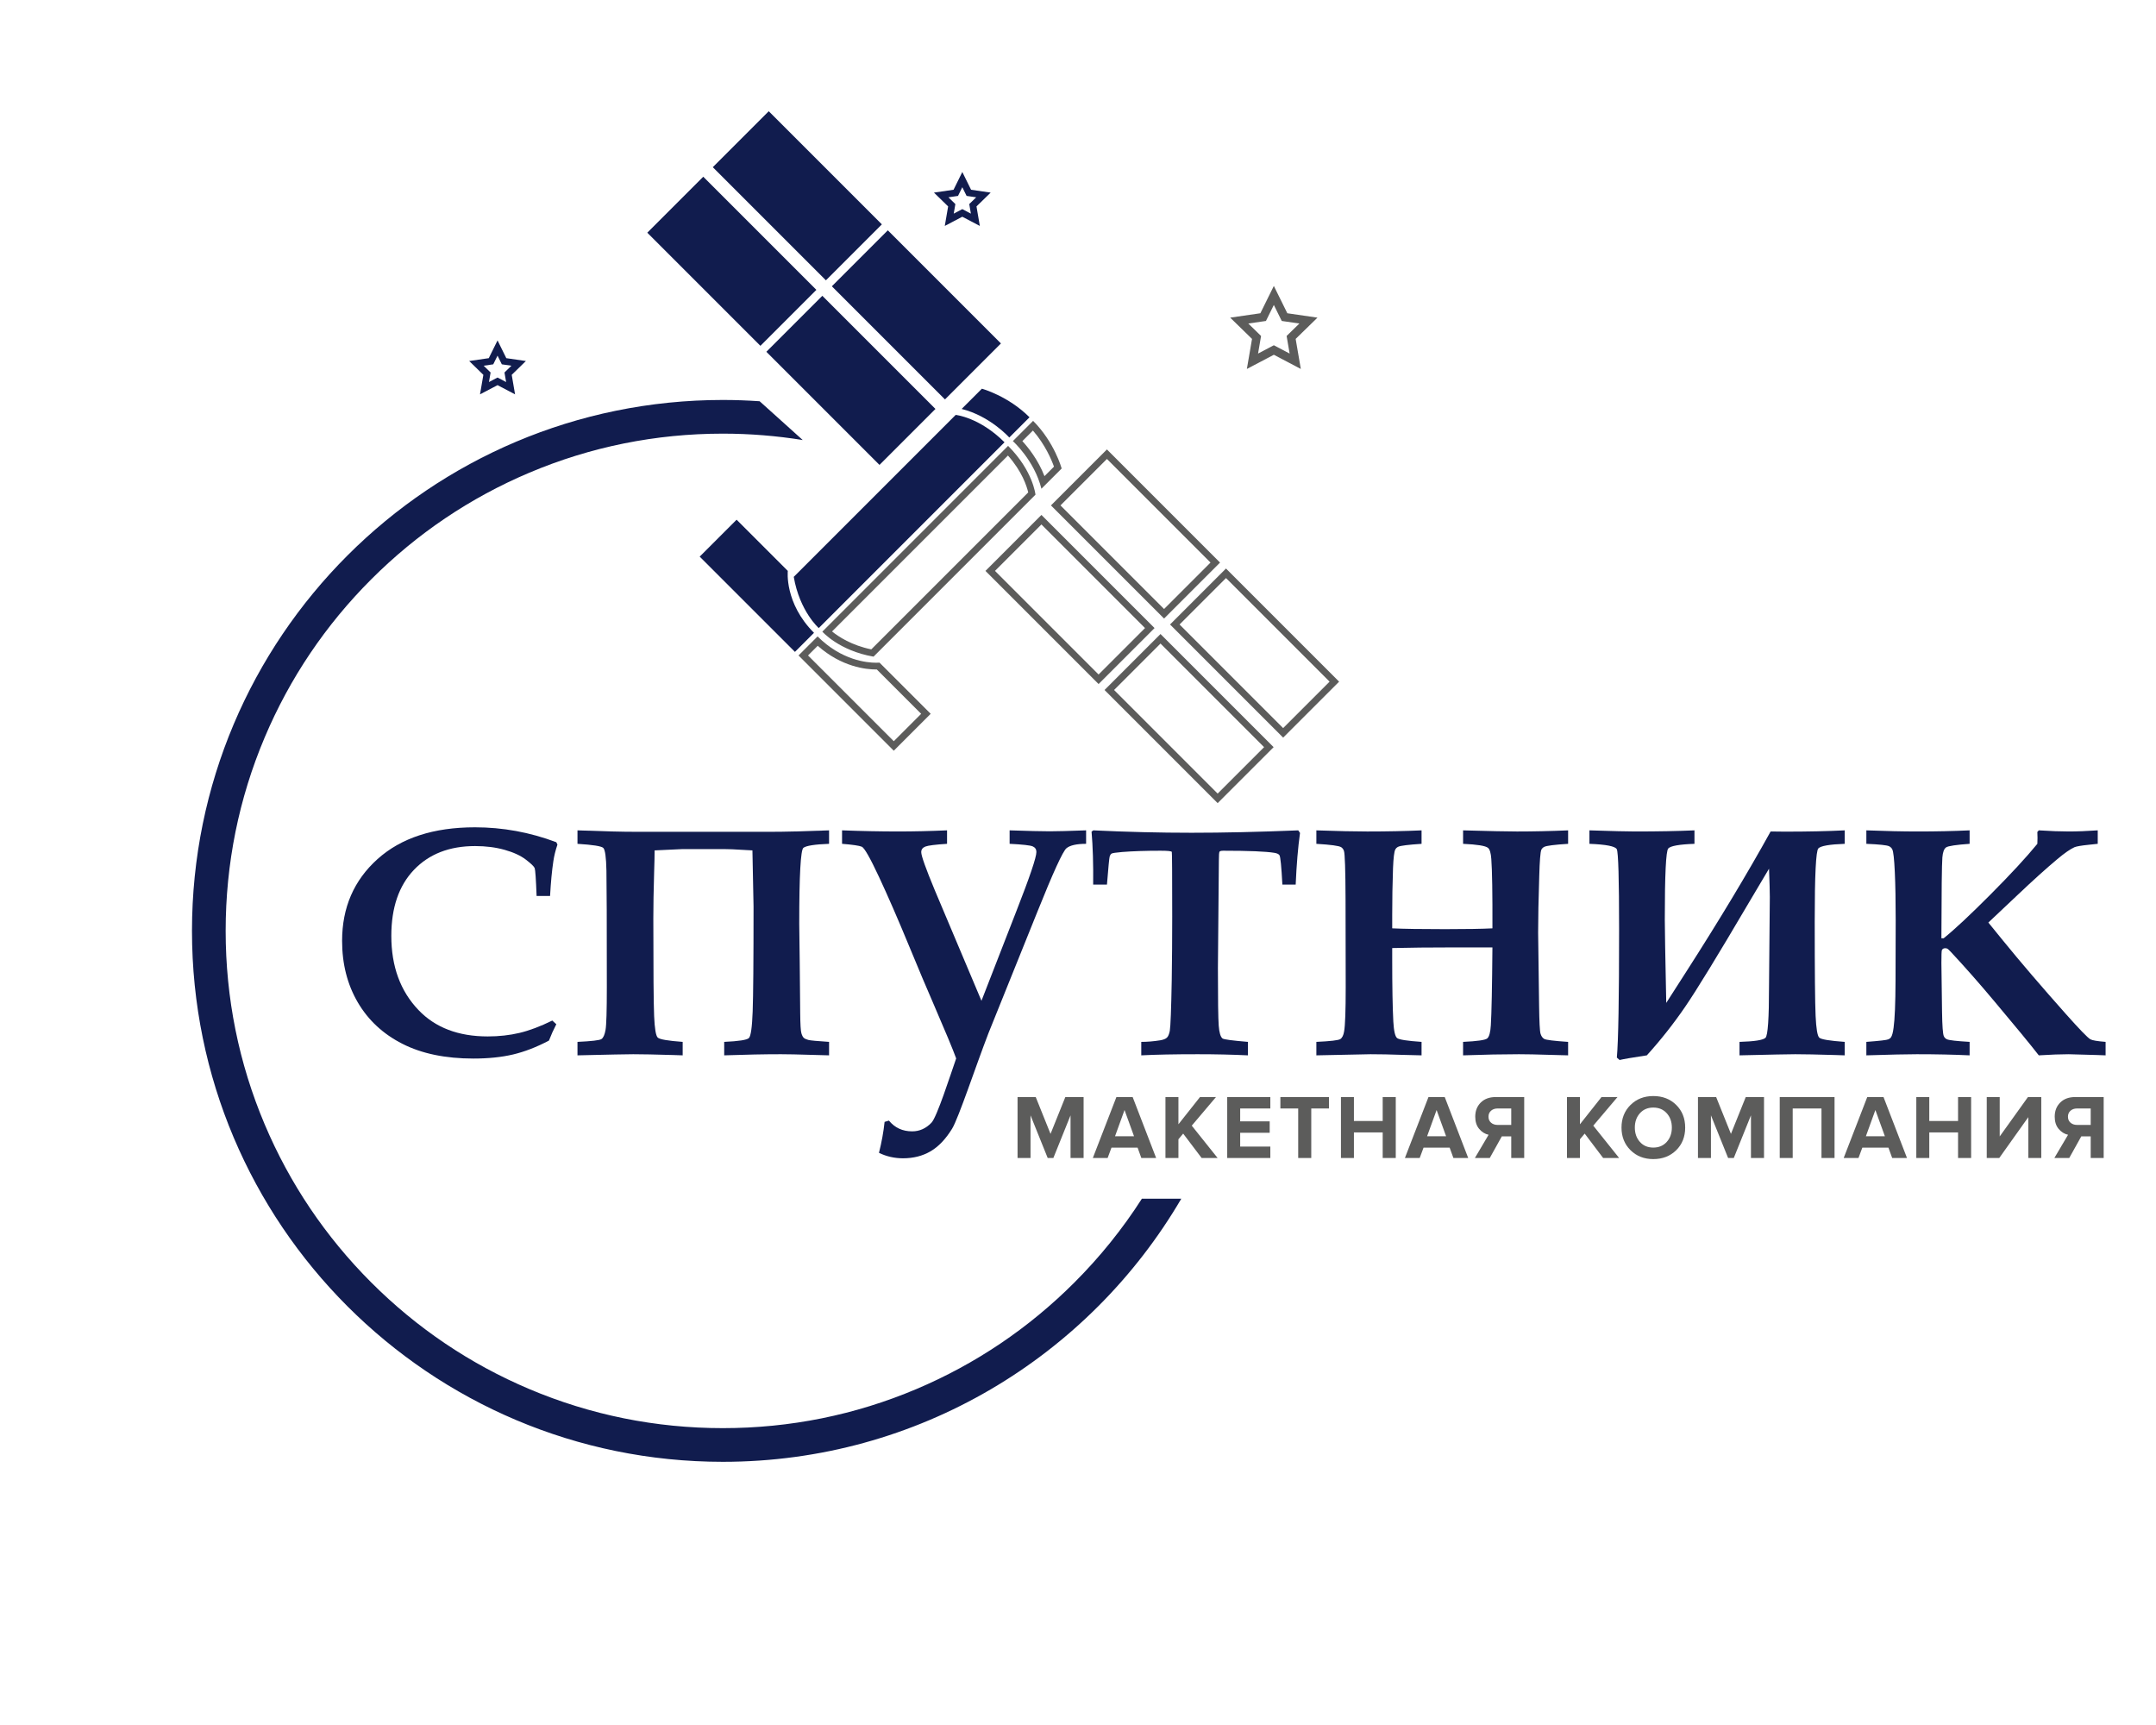 <?xml version="1.0" encoding="UTF-8" standalone="no"?>
<svg
   xmlns:dc="http://purl.org/dc/elements/1.1/"
   xmlns:cc="http://creativecommons.org/ns#"
   xmlns:rdf="http://www.w3.org/1999/02/22-rdf-syntax-ns#"
   xmlns:svg="http://www.w3.org/2000/svg"
   xmlns="http://www.w3.org/2000/svg"
   viewBox="0 0 1706.667 1365.333"
   height="1365.333"
   width="1706.667"
   xml:space="preserve"
   id="svg4747"
   version="1.1"><defs
     id="defs4751"><clipPath
       id="clipPath4781"
       clipPathUnits="userSpaceOnUse"><path
         id="path4779"
         d="M 0,1024 H 1280 V 0 H 0 Z" /></clipPath></defs><g
     transform="matrix(1.333,0,0,-1.333,0,1365.333)"
     id="g4755"><path
       d="m 657.334,757.395 -33.234,-33.234 67.174,-67.175 33.235,33.234 z m 0,-5.657 61.518,-61.518 -27.578,-27.577 -61.517,61.518 z"
       style="fill:#5c5c5b;fill-opacity:1;fill-rule:nonzero;stroke:none"
       id="path4761" /><path
       d="m 728.044,686.685 -33.233,-33.234 67.174,-67.175 33.235,33.234 z m 0,-5.657 61.519,-61.518 -27.578,-27.577 -61.518,61.518 z"
       style="fill:#5c5c5b;fill-opacity:1;fill-rule:nonzero;stroke:none"
       id="path4765" /><path
       d="m 618.443,718.505 -33.234,-33.234 67.175,-67.175 33.234,33.234 z m 0,-5.657 61.518,-61.518 -27.577,-27.577 -61.518,61.518 z"
       style="fill:#5c5c5b;fill-opacity:1;fill-rule:nonzero;stroke:none"
       id="path4769" /><path
       d="m 689.153,647.794 -33.233,-33.234 67.174,-67.175 33.235,33.234 z m 0,-5.657 61.519,-61.518 -27.578,-27.577 -61.518,61.518 z"
       style="fill:#5c5c5b;fill-opacity:1;fill-rule:nonzero;stroke:none"
       id="path4773" /><g
       transform="translate(598.644,759.517)"
       id="g4783"><path
         id="path4785"
         style="fill:#5c5c5b;fill-opacity:1;fill-rule:nonzero;stroke:none"
         d="m 0,0 -110.309,-110.309 c 0,0 9.9,-11.314 30.406,-14.849 l 96.166,96.166 c 0,0 -1.414,14.143 -16.263,28.992 m -0.084,-5.741 c 8.44,-9.522 11.202,-18.291 12.036,-21.905 l -93.189,-93.189 c -11.745,2.421 -19.492,7.551 -23.299,10.643 L -0.084,-5.741" /></g><g
       transform="translate(613.493,774.366)"
       id="g4787"><path
         id="path4789"
         style="fill:#5c5c5b;fill-opacity:1;fill-rule:nonzero;stroke:none"
         d="m 0,0 -12.021,-12.021 c 0,0 12.728,-11.313 16.971,-28.284 l 12.021,12.021 c 0,0 -4.243,15.556 -16.971,28.284 m -0.099,-5.756 c 7.284,-8.367 11.062,-17.409 12.504,-21.436 L 6.76,-32.838 c -3.754,9.676 -9.603,16.974 -13.134,20.807 l 6.275,6.275" /></g><g
       transform="translate(485.507,646.38)"
       id="g4791"><path
         id="path4793"
         style="fill:#5c5c5b;fill-opacity:1;fill-rule:nonzero;stroke:none"
         d="m 0,0 -11.314,-11.313 56.569,-56.569 21.92,21.92 -30.405,30.406 c 0,0 -0.716,-0.08 -1.998,-0.08 -5.34,0 -20.516,1.38 -34.772,15.636 m 0.086,-5.571 c 14.28,-12.629 28.833,-14.065 34.686,-14.065 0.145,0 0.285,10e-4 0.417,0.003 l 26.329,-26.329 -16.263,-16.264 -50.912,50.913 5.743,5.742" /></g><g
       transform="translate(493.992,854.269)"
       id="g4795"><path
         id="path4797"
         style="fill:#111c4e;fill-opacity:1;fill-rule:nonzero;stroke:none"
         d="m 0,0 67.175,-67.175 33.234,33.234 -67.175,67.175 z" /></g><g
       transform="translate(423.281,924.98)"
       id="g4799"><path
         id="path4801"
         style="fill:#111c4e;fill-opacity:1;fill-rule:nonzero;stroke:none"
         d="m 0,0 67.175,-67.175 33.234,33.234 -67.175,67.175 z" /></g><g
       transform="translate(455.101,815.378)"
       id="g4803"><path
         id="path4805"
         style="fill:#111c4e;fill-opacity:1;fill-rule:nonzero;stroke:none"
         d="m 0,0 67.175,-67.175 33.234,33.234 -67.175,67.175 z" /></g><g
       transform="translate(384.391,886.089)"
       id="g4807"><path
         id="path4809"
         style="fill:#111c4e;fill-opacity:1;fill-rule:nonzero;stroke:none"
         d="m 0,0 67.175,-67.175 33.234,33.234 -67.175,67.175 z" /></g><g
       transform="translate(596.523,761.638)"
       id="g4811"><path
         id="path4813"
         style="fill:#111c4e;fill-opacity:1;fill-rule:nonzero;stroke:none"
         d="m 0,0 -110.309,-110.309 c 0,0 -11.313,9.9 -14.849,30.406 l 96.167,96.167 c 0,0 14.142,-1.414 28.991,-16.264" /></g><g
       transform="translate(599.351,764.467)"
       id="g4815"><path
         id="path4817"
         style="fill:#111c4e;fill-opacity:1;fill-rule:nonzero;stroke:none"
         d="m 0,0 c 0,0 -11.314,12.728 -28.284,16.971 l 12.02,12.02 c 0,0 15.557,-4.242 28.285,-16.97 z" /></g><g
       transform="translate(483.385,648.501)"
       id="g4819"><path
         id="path4821"
         style="fill:#111c4e;fill-opacity:1;fill-rule:nonzero;stroke:none"
         d="m 0,0 -11.313,-11.314 -56.569,56.568 21.92,21.921 30.406,-30.405 c 0,0 -2.121,-19.093 15.556,-36.77" /></g><g
       transform="translate(327.984,418.284)"
       id="g4823"><path
         id="path4825"
         style="fill:#111c4e;fill-opacity:1;fill-rule:nonzero;stroke:none"
         d="m 0,0 2.38,-2.189 c -1.651,-3.175 -3.11,-6.414 -4.379,-9.714 -7.366,-3.872 -14.459,-6.618 -21.282,-8.236 -6.824,-1.619 -14.681,-2.428 -23.568,-2.428 -16.632,0 -30.693,2.919 -42.183,8.76 -11.489,5.839 -20.329,14.06 -26.519,24.662 -6.189,10.6 -9.283,22.758 -9.283,36.47 0,19.741 6.999,35.912 20.996,48.515 13.997,12.6 33.311,18.902 57.942,18.902 8.188,0 16.298,-0.732 24.329,-2.191 8.029,-1.461 16.012,-3.682 23.947,-6.666 l 0.667,-1.428 C 1.877,101.029 1.067,97.728 0.613,94.555 -0.23,89.032 -0.879,82.175 -1.333,73.986 h -7.999 c -0.38,10.03 -0.762,15.535 -1.142,16.521 -0.381,0.983 -2.125,2.666 -5.231,5.047 -3.107,2.381 -7.308,4.317 -12.603,5.808 -5.294,1.491 -11.145,2.239 -17.548,2.239 -15.219,0 -27.315,-4.7 -36.287,-14.093 -8.973,-9.397 -13.459,-22.472 -13.459,-39.232 0,-18.156 5.395,-32.85 16.188,-44.087 9.965,-10.412 23.646,-15.616 41.04,-15.616 6.728,0 13.029,0.698 18.902,2.095 C -13.602,-5.937 -7.11,-3.491 0,0" /></g><g
       transform="translate(492.335,523.218)"
       id="g4827"><path
         id="path4829"
         style="fill:#111c4e;fill-opacity:1;fill-rule:nonzero;stroke:none"
         d="m 0,0 c -8.507,-0.318 -13.584,-1.111 -15.235,-2.38 -1.651,-1.271 -2.476,-16.316 -2.476,-45.136 0,-1.015 0.096,-8.506 0.286,-22.471 l 0.286,-30.662 c 0.063,-6.539 0.301,-10.491 0.714,-11.855 0.412,-1.365 0.904,-2.285 1.476,-2.761 0.572,-0.476 1.459,-0.873 2.666,-1.19 1.205,-0.318 5.3,-0.7 12.283,-1.144 v -7.997 c -1.521,0 -5.007,0.094 -10.458,0.284 -7.923,0.256 -13.976,0.382 -18.16,0.382 -9.697,0 -20.917,-0.221 -33.656,-0.666 v 7.997 c 8.649,0.382 13.543,1.143 14.679,2.285 1.137,1.141 1.878,6.39 2.225,15.746 0.347,9.355 0.522,30.142 0.522,62.365 l -0.665,33.298 -12.074,0.667 c -1.079,0.062 -2.441,0.095 -4.089,0.095 h -25.762 l -16.163,-0.762 c 0,-2.853 -0.096,-7.198 -0.286,-13.033 -0.317,-10.845 -0.475,-19.948 -0.475,-27.306 0,-31.272 0.158,-50.615 0.474,-58.037 0.315,-7.421 1.027,-11.67 2.131,-12.749 1.104,-1.078 6.044,-1.934 14.82,-2.569 v -7.997 c -0.189,0 -2.066,0.063 -5.626,0.19 -10.681,0.318 -18.596,0.476 -23.746,0.476 -3.433,0 -14.464,-0.221 -33.092,-0.666 v 7.997 c 8.361,0.382 13.101,0.937 14.218,1.667 1.116,0.729 1.93,2.538 2.441,5.428 0.511,2.889 0.766,11.379 0.766,25.471 0,38.151 -0.079,61.194 -0.239,69.132 -0.161,7.933 -0.782,12.425 -1.868,13.473 -1.085,1.047 -6.191,1.857 -15.318,2.428 v 7.998 c 14.863,-0.571 26.457,-0.856 34.778,-0.856 h 79.941 c 8.194,0 19.754,0.285 34.682,0.856 z" /></g><g
       transform="translate(644.974,523.218)"
       id="g4831"><path
         id="path4833"
         style="fill:#111c4e;fill-opacity:1;fill-rule:nonzero;stroke:none"
         d="m 0,0 c -5.65,0 -9.538,-0.874 -11.664,-2.62 -2.128,-1.745 -7.888,-14.329 -17.282,-37.754 l -29.043,-72.082 c -7.617,-19.741 -17.781,-50.51 -21.59,-56.698 -3.809,-6.191 -8.079,-10.665 -12.807,-13.427 -4.73,-2.761 -10.174,-4.142 -16.33,-4.142 -5.079,0 -9.841,1.079 -14.283,3.238 1.586,6.284 2.697,12.411 3.332,18.377 l 2.57,0.762 c 3.491,-4.253 8.091,-6.38 13.804,-6.38 4.378,0 8.203,1.714 11.471,5.142 3.269,3.428 11.123,28.015 14.663,38.159 -1.84,5.092 -6.439,16.143 -13.795,33.155 -3.616,8.252 -8.342,19.457 -14.178,33.614 -6.659,16.123 -12.624,29.819 -17.892,41.088 -5.27,11.267 -8.666,17.218 -10.189,17.854 -1.523,0.633 -5.427,1.205 -11.712,1.714 v 7.998 c 11.739,-0.445 22.877,-0.666 33.412,-0.666 9.076,0 18.723,0.221 28.941,0.666 V 0 c -6.919,-0.445 -11.204,-0.985 -12.853,-1.619 -1.65,-0.635 -2.475,-1.747 -2.475,-3.333 0,-2.159 2.665,-9.651 7.997,-22.472 l 27.765,-65.779 20.719,53.21 c 7.935,20.25 11.903,31.962 11.903,35.137 0,1.586 -0.731,2.697 -2.191,3.332 -1.46,0.634 -6.031,1.143 -13.711,1.524 v 7.998 c 11.298,-0.38 19.235,-0.571 23.805,-0.571 4.188,0 11.393,0.191 21.613,0.571 z" /></g><g
       transform="translate(677.731,397.622)"
       id="g4835"><path
         id="path4837"
         style="fill:#111c4e;fill-opacity:1;fill-rule:nonzero;stroke:none"
         d="m 0,0 v 7.997 c 3.618,0 7.395,0.317 11.331,0.951 1.841,0.318 3.143,0.841 3.904,1.57 0.762,0.729 1.333,2.078 1.714,4.044 0.444,2.727 0.824,12.749 1.143,30.064 0.19,12.305 0.285,24.863 0.285,37.677 0,25.18 -0.08,38.007 -0.239,38.484 -0.159,0.476 -2.404,0.714 -6.73,0.714 -8.845,0 -16.449,-0.254 -22.812,-0.762 -3.692,-0.318 -5.777,-0.635 -6.253,-0.953 -0.479,-0.318 -0.845,-0.872 -1.099,-1.665 -0.254,-0.794 -0.794,-6.365 -1.621,-16.712 h -8.188 c 0.126,12.16 -0.192,22.633 -0.954,31.42 l 1.047,0.764 c 19.997,-0.951 39.453,-1.427 58.371,-1.427 18.854,0 39.96,0.476 63.322,1.427 l 1.048,-1.527 c -1.207,-8.724 -2.064,-18.942 -2.571,-30.657 h -7.903 c -0.571,10.702 -1.144,16.502 -1.715,17.401 -0.444,0.705 -1.461,1.185 -3.048,1.441 -5.079,0.834 -15.171,1.25 -30.279,1.25 -1.271,0 -2.032,-0.19 -2.286,-0.572 -0.254,-0.446 -0.38,-2.128 -0.38,-5.051 L 45.516,51.836 c 0,-18.553 0.159,-29.94 0.477,-34.166 0.319,-4.225 1.085,-6.781 2.298,-7.671 C 49.12,9.427 54.13,8.759 63.322,7.997 V 0 C 53.975,0.444 44.058,0.666 33.568,0.666 19.772,0.666 8.581,0.444 0,0" /></g><g
       transform="translate(781.711,397.622)"
       id="g4839"><path
         id="path4841"
         style="fill:#111c4e;fill-opacity:1;fill-rule:nonzero;stroke:none"
         d="m 0,0 v 7.997 c 8.365,0.382 13.105,0.937 14.223,1.667 1.117,0.729 1.867,2.238 2.251,4.524 0.633,3.49 0.951,12.283 0.951,26.375 l -0.094,52.086 c -0.065,17.582 -0.384,27.169 -0.959,28.756 -0.319,0.953 -0.862,1.682 -1.627,2.191 -1.276,0.824 -6.193,1.49 -14.745,2 v 7.997 c 12.716,-0.444 22.793,-0.666 30.231,-0.666 11.762,0 22.506,0.222 32.234,0.666 v -7.997 c -7.808,-0.51 -12.411,-1.081 -13.807,-1.715 -0.825,-0.381 -1.429,-0.951 -1.809,-1.714 -0.635,-1.206 -1.08,-4.888 -1.333,-11.045 -0.319,-9.141 -0.477,-18.411 -0.477,-27.805 v -7.903 c 6.592,-0.318 17.049,-0.476 31.373,-0.476 12.739,0 22.12,0.158 28.141,0.476 0.062,20.63 -0.159,34.342 -0.667,41.136 -0.253,3.618 -0.916,5.84 -1.988,6.665 -1.452,1.205 -6.377,1.999 -14.771,2.381 v 7.997 c 15.783,-0.444 26.463,-0.666 32.041,-0.666 9.569,0 19.68,0.222 30.329,0.666 v -7.997 c -8.127,-0.51 -12.854,-1.112 -14.187,-1.81 -0.763,-0.381 -1.333,-0.952 -1.715,-1.714 -0.572,-1.333 -0.985,-6.508 -1.238,-15.521 -0.445,-13.84 -0.667,-25.043 -0.667,-33.613 l 0.572,-43.23 c 0.126,-9.776 0.412,-15.395 0.857,-16.854 0.443,-1.461 1.174,-2.493 2.191,-3.094 1.014,-0.605 5.744,-1.192 14.187,-1.763 V 0 L 138.944,0.284 C 131.021,0.54 124.808,0.666 120.309,0.666 110.927,0.666 99.866,0.444 87.127,0 v 7.997 c 8.413,0.385 13.201,1.07 14.362,2.062 1.16,0.99 1.868,3.593 2.119,7.813 0.439,7.223 0.754,22.625 0.945,46.211 H 80.88 c -13.627,0 -25.574,-0.128 -35.841,-0.381 v -6.285 c 0,-16.633 0.221,-29.105 0.664,-37.422 0.316,-5.586 1.072,-8.841 2.273,-9.76 1.199,-0.921 6.029,-1.667 14.489,-2.238 V 0 L 51.211,0.284 C 44.091,0.54 37.732,0.666 32.139,0.666 Z" /></g><g
       transform="translate(1095.464,531.215)"
       id="g4843"><path
         id="path4845"
         style="fill:#111c4e;fill-opacity:1;fill-rule:nonzero;stroke:none"
         d="m 0,0 v -7.998 c -9,-0.318 -14.218,-1.223 -15.653,-2.713 -1.437,-1.493 -2.154,-15.918 -2.154,-43.279 0,-29.899 0.176,-48.627 0.527,-56.18 0.351,-7.555 1.068,-11.855 2.154,-12.902 1.084,-1.048 6.126,-1.889 15.126,-2.524 v -7.997 c -0.19,0 -2.066,0.062 -5.627,0.189 -10.682,0.319 -18.597,0.477 -23.745,0.477 -3.435,0 -14.465,-0.222 -33.093,-0.666 v 7.997 c 8.887,0.254 14.028,1.062 15.426,2.429 1.395,1.364 2.095,11.505 2.095,30.422 l 0.476,53.229 c 0,2.983 -0.159,8.57 -0.476,16.759 l -12.378,-20.854 c -18.157,-30.851 -30.647,-51.262 -37.47,-61.226 -6.824,-9.968 -14.396,-19.553 -22.71,-28.756 -8.38,-1.271 -13.775,-2.191 -16.187,-2.762 l -1.62,1.429 c 0.888,9.901 1.333,35.197 1.333,75.889 0,30.153 -0.461,46.102 -1.38,47.849 -0.921,1.746 -6.332,2.809 -16.236,3.19 V 0 c 13.522,-0.444 22.568,-0.666 27.139,-0.666 13.521,0 25.264,0.222 35.231,0.666 v -7.998 c -9.014,-0.318 -14.205,-1.238 -15.568,-2.761 -1.366,-1.524 -2.048,-15.616 -2.048,-42.278 0,-4.952 0.285,-21.425 0.858,-49.42 l 12.092,18.854 c 19.425,30.28 36.056,57.925 49.896,82.937 l 8.397,-0.095 c 13.614,0 25.48,0.253 35.595,0.761" /></g><g
       transform="translate(1108.317,397.622)"
       id="g4847"><path
         id="path4849"
         style="fill:#111c4e;fill-opacity:1;fill-rule:nonzero;stroke:none"
         d="m 0,0 v 7.997 c 7.788,0.571 12.159,1.079 13.118,1.524 0.701,0.317 1.212,0.73 1.531,1.238 0.638,0.887 1.148,2.793 1.533,5.713 0.702,5.014 1.084,14.283 1.149,27.804 l 0.096,35.899 c 0,11.427 -0.176,20.98 -0.528,28.662 -0.35,7.68 -0.845,12.155 -1.482,13.426 -0.385,0.824 -1.022,1.459 -1.916,1.904 C 12.159,124.8 7.66,125.277 0,125.596 v 7.997 c 11.481,-0.444 21.717,-0.666 30.71,-0.666 10.777,0 20.982,0.222 30.613,0.666 v -7.997 C 53.278,125.024 48.634,124.325 47.39,123.5 46.145,122.674 45.395,120.675 45.139,117.501 44.818,113.502 44.627,97.506 44.564,69.51 h 1.332 c 6.405,5.142 15.632,13.76 27.683,25.853 12.048,12.093 21.371,22.17 27.967,30.233 l 0.096,3.522 -0.096,3.524 0.856,0.951 c 6.912,-0.444 12.809,-0.666 17.692,-0.666 5.135,0 10.906,0.222 17.31,0.666 v -7.997 l -5.421,-0.574 c -4.312,-0.445 -7.103,-0.922 -8.371,-1.431 -2.536,-1.145 -5.928,-3.5 -10.176,-7.064 C 107.095,111.243 99.073,104.009 89.374,94.82 L 72.449,78.85 81.201,68.088 c 10.338,-12.699 22.676,-27.111 37.011,-43.235 8.236,-9.271 13.18,-14.379 14.829,-15.332 1.14,-0.635 4.149,-1.142 9.029,-1.524 V 0 l -5.042,0.189 -16.932,0.477 C 115.529,0.666 109.632,0.444 102.402,0 97.265,6.601 88.575,17.171 76.337,31.708 c -9.133,10.917 -17.853,20.82 -26.16,29.709 -1.062,1.142 -1.81,1.809 -2.246,1.999 -0.374,0.127 -0.748,0.19 -1.121,0.19 -0.937,0 -1.591,-0.38 -1.964,-1.142 -0.188,-0.509 -0.282,-3.047 -0.282,-7.617 l 0.381,-28.853 c 0.126,-8.443 0.476,-13.3 1.048,-14.569 0.38,-0.889 1.015,-1.523 1.904,-1.904 C 49.166,8.95 53.642,8.44 61.323,7.997 V 0 C 51.885,0.444 41.425,0.666 29.945,0.666 24.139,0.666 14.159,0.444 0,0" /></g><g
       transform="translate(643.487,336.67)"
       id="g4851"><path
         id="path4853"
         style="fill:#5c5c5b;fill-opacity:1;fill-rule:nonzero;stroke:none"
         d="M 0,0 H -7.758 V 25.335 L -17.957,0 h -3.364 L -31.52,25.335 V 0 h -7.704 v 36.186 h 10.796 l 8.789,-21.864 8.789,21.864 H 0 Z" /></g><g
       transform="translate(673.434,349.582)"
       id="g4855"><path
         id="path4857"
         style="fill:#5c5c5b;fill-opacity:1;fill-rule:nonzero;stroke:none"
         d="M 0,0 -5.642,15.57 -11.284,0 Z M 13.129,-12.912 H 4.34 L 2.116,-6.781 H -13.4 l -2.279,-6.131 h -8.789 l 13.997,36.185 h 9.658 z" /></g><g
       transform="translate(723.073,336.67)"
       id="g4859"><path
         id="path4861"
         style="fill:#5c5c5b;fill-opacity:1;fill-rule:nonzero;stroke:none"
         d="m 0,0 h -9.494 l -10.959,14.485 -2.821,-3.364 V 0 h -7.704 v 36.186 h 7.704 V 20.019 l 12.803,16.167 h 9.494 L -15.354,19.205 Z" /></g><g
       transform="translate(754.375,336.67)"
       id="g4863"><path
         id="path4865"
         style="fill:#5c5c5b;fill-opacity:1;fill-rule:nonzero;stroke:none"
         d="M 0,0 H -25.606 V 36.186 H 0 V 29.404 H -17.902 V 21.755 H -0.379 V 14.974 H -17.902 V 6.781 H 0 Z" /></g><g
       transform="translate(778.68,336.67)"
       id="g4867"><path
         id="path4869"
         style="fill:#5c5c5b;fill-opacity:1;fill-rule:nonzero;stroke:none"
         d="m 0,0 h -7.758 v 29.404 h -10.579 v 6.782 H 10.524 V 29.404 H 0 Z" /></g><g
       transform="translate(828.861,336.67)"
       id="g4871"><path
         id="path4873"
         style="fill:#5c5c5b;fill-opacity:1;fill-rule:nonzero;stroke:none"
         d="m 0,0 h -7.758 v 15.19 h -17.09 V 0 h -7.703 v 36.186 h 7.703 V 21.972 h 17.09 V 36.186 H 0 Z" /></g><g
       transform="translate(858.753,349.582)"
       id="g4875"><path
         id="path4877"
         style="fill:#5c5c5b;fill-opacity:1;fill-rule:nonzero;stroke:none"
         d="M 0,0 -5.642,15.57 -11.284,0 Z M 13.129,-12.912 H 4.34 L 2.116,-6.781 H -13.4 l -2.279,-6.131 h -8.789 l 13.997,36.185 h 9.658 z" /></g><g
       transform="translate(889.351,356.309)"
       id="g4879"><path
         id="path4881"
         style="fill:#5c5c5b;fill-opacity:1;fill-rule:nonzero;stroke:none"
         d="M 0,0 H 8.083 V 9.766 H 0 C -1.592,9.766 -2.894,9.322 -3.906,8.437 -4.919,7.55 -5.425,6.365 -5.425,4.883 -5.425,3.399 -4.919,2.215 -3.906,1.329 -2.894,0.442 -1.592,0 0,0 m -4.666,-19.639 h -8.843 l 8.138,13.781 c -2.206,0.505 -4.078,1.681 -5.615,3.526 -1.537,1.844 -2.306,4.249 -2.306,7.215 0,3.435 1.094,6.239 3.282,8.409 2.189,2.17 5.145,3.255 8.87,3.255 H 15.787 V -19.639 H 8.083 V -6.781 H 2.495 Z" /></g><g
       transform="translate(961.505,336.67)"
       id="g4883"><path
         id="path4885"
         style="fill:#5c5c5b;fill-opacity:1;fill-rule:nonzero;stroke:none"
         d="m 0,0 h -9.494 l -10.959,14.485 -2.821,-3.364 V 0 h -7.704 v 36.186 h 7.704 V 20.019 l 12.803,16.167 h 9.494 L -15.354,19.205 Z" /></g><g
       transform="translate(973.847,346.218)"
       id="g4887"><path
         id="path4889"
         style="fill:#5c5c5b;fill-opacity:1;fill-rule:nonzero;stroke:none"
         d="m 0,0 c 2.007,-2.242 4.656,-3.363 7.947,-3.363 3.291,0 5.949,1.121 7.975,3.363 2.025,2.242 3.038,5.081 3.038,8.518 0,3.435 -1.013,6.274 -3.038,8.517 -2.026,2.242 -4.684,3.363 -7.975,3.363 C 4.656,20.398 2.007,19.277 0,17.035 -2.008,14.792 -3.012,11.953 -3.012,8.518 -3.012,5.081 -2.008,2.242 0,0 m 7.947,-10.199 c -5.462,0 -9.973,1.763 -13.535,5.29 -3.563,3.526 -5.344,8.002 -5.344,13.427 0,5.425 1.781,9.901 5.344,13.427 3.562,3.527 8.073,5.289 13.535,5.289 5.497,0 10.028,-1.755 13.59,-5.261 3.563,-3.509 5.344,-7.994 5.344,-13.455 0,-5.461 -1.781,-9.947 -5.344,-13.455 -3.562,-3.508 -8.093,-5.262 -13.59,-5.262" /></g><g
       transform="translate(1047.547,336.67)"
       id="g4891"><path
         id="path4893"
         style="fill:#5c5c5b;fill-opacity:1;fill-rule:nonzero;stroke:none"
         d="M 0,0 H -7.758 V 25.335 L -17.957,0 h -3.364 l -10.2,25.335 V 0 h -7.703 v 36.186 h 10.796 l 8.789,-21.864 8.788,21.864 H 0 Z" /></g><g
       transform="translate(1089.429,336.67)"
       id="g4895"><path
         id="path4897"
         style="fill:#5c5c5b;fill-opacity:1;fill-rule:nonzero;stroke:none"
         d="m 0,0 h -7.758 v 29.404 h -17.09 V 0 h -7.703 V 36.186 H 0 Z" /></g><g
       transform="translate(1119.32,349.582)"
       id="g4899"><path
         id="path4901"
         style="fill:#5c5c5b;fill-opacity:1;fill-rule:nonzero;stroke:none"
         d="M 0,0 -5.642,15.57 -11.284,0 Z M 13.129,-12.912 H 4.34 L 2.116,-6.781 H -13.4 l -2.279,-6.131 h -8.789 l 13.997,36.185 h 9.658 z" /></g><g
       transform="translate(1170.533,336.67)"
       id="g4903"><path
         id="path4905"
         style="fill:#5c5c5b;fill-opacity:1;fill-rule:nonzero;stroke:none"
         d="m 0,0 h -7.758 v 15.19 h -17.09 V 0 h -7.703 v 36.186 h 7.703 V 21.972 h 17.09 V 36.186 H 0 Z" /></g><g
       transform="translate(1187.242,336.67)"
       id="g4907"><path
         id="path4909"
         style="fill:#5c5c5b;fill-opacity:1;fill-rule:nonzero;stroke:none"
         d="M 0,0 H -7.433 V 36.186 H 0.271 V 12.804 l 16.763,23.382 h 7.921 V 0 h -7.703 v 24.25 z" /></g><g
       transform="translate(1233.464,356.309)"
       id="g4911"><path
         id="path4913"
         style="fill:#5c5c5b;fill-opacity:1;fill-rule:nonzero;stroke:none"
         d="M 0,0 H 8.083 V 9.766 H 0 c -1.593,0 -2.895,-0.444 -3.906,-1.329 -1.014,-0.887 -1.52,-2.072 -1.52,-3.554 0,-1.484 0.506,-2.668 1.52,-3.554 C -2.895,0.442 -1.593,0 0,0 m -4.666,-19.639 h -8.843 l 8.138,13.781 c -2.207,0.505 -4.078,1.681 -5.615,3.526 -1.538,1.844 -2.306,4.249 -2.306,7.215 0,3.435 1.094,6.239 3.282,8.409 2.188,2.17 5.145,3.255 8.87,3.255 H 15.787 V -19.639 H 8.083 V -6.781 H 2.495 Z" /></g><g
       transform="translate(638.028,262.745)"
       id="g4915"><path
         id="path4917"
         style="fill:#111c4e;fill-opacity:1;fill-rule:nonzero;stroke:none"
         d="m 0,0 c -27.122,-27.122 -58.699,-48.413 -93.854,-63.282 -36.388,-15.391 -75.052,-23.195 -114.919,-23.195 -39.868,0 -78.532,7.804 -114.919,23.195 -35.156,14.869 -66.733,36.16 -93.854,63.282 -27.122,27.122 -48.413,58.699 -63.283,93.854 -15.391,36.388 -23.194,75.052 -23.194,114.919 0,39.868 7.803,78.532 23.194,114.919 14.87,35.156 36.161,66.733 63.283,93.855 27.121,27.121 58.698,48.413 93.854,63.283 36.387,15.39 75.051,23.193 114.919,23.193 16.03,0 31.861,-1.284 47.433,-3.793 l -25.585,23.027 c -7.221,0.494 -14.502,0.766 -21.848,0.766 -174.108,0 -315.25,-141.142 -315.25,-315.25 0,-174.107 141.142,-315.25 315.25,-315.25 116.104,0 217.531,62.776 272.237,156.226 H 40.068 C 28.62,31.865 15.23,15.229 0,0" /></g><g
       transform="translate(741.289,832.157)"
       id="g4919"><path
         id="path4921"
         style="fill:#5c5c5b;fill-opacity:1;fill-rule:nonzero;stroke:none"
         d="m 0,0 7.585,-7.393 -1.79,-10.439 9.375,4.929 9.375,-4.929 -1.791,10.439 7.585,7.394 L 19.857,1.523 15.17,11.021 10.482,1.523 Z M 31.186,-26.973 15.17,-18.552 -0.846,-26.973 2.212,-9.139 -10.744,3.492 7.162,6.094 15.17,22.318 23.178,6.094 41.083,3.491 28.127,-9.139 Z" /></g><g
       transform="translate(571.458,900.09)"
       id="g4923"><path
         id="path4925"
         style="fill:#111c4e;fill-opacity:1;fill-rule:nonzero;stroke:none"
         d="M 0,0 5.095,-2.679 4.122,2.994 8.244,7.012 2.547,7.84 0,13.001 -2.547,7.84 -8.243,7.012 -4.122,2.994 -5.095,-2.679 Z m -10.407,-9.991 1.988,11.589 -8.42,8.207 11.635,1.691 L 0,22.04 5.204,11.496 16.839,9.805 8.42,1.598 10.407,-9.991 0,-4.52 Z" /></g><g
       transform="translate(295.459,800.09)"
       id="g4927"><path
         id="path4929"
         style="fill:#111c4e;fill-opacity:1;fill-rule:nonzero;stroke:none"
         d="M 0,0 5.095,-2.679 4.122,2.994 8.244,7.012 2.547,7.84 0,13.001 -2.547,7.84 -8.244,7.012 -4.122,2.994 -5.095,-2.679 Z M 10.407,-9.991 0,-4.52 -10.407,-9.991 -8.419,1.598 -16.839,9.805 -5.204,11.496 0,22.04 5.204,11.496 16.839,9.805 8.419,1.598 Z" /></g></g></svg>